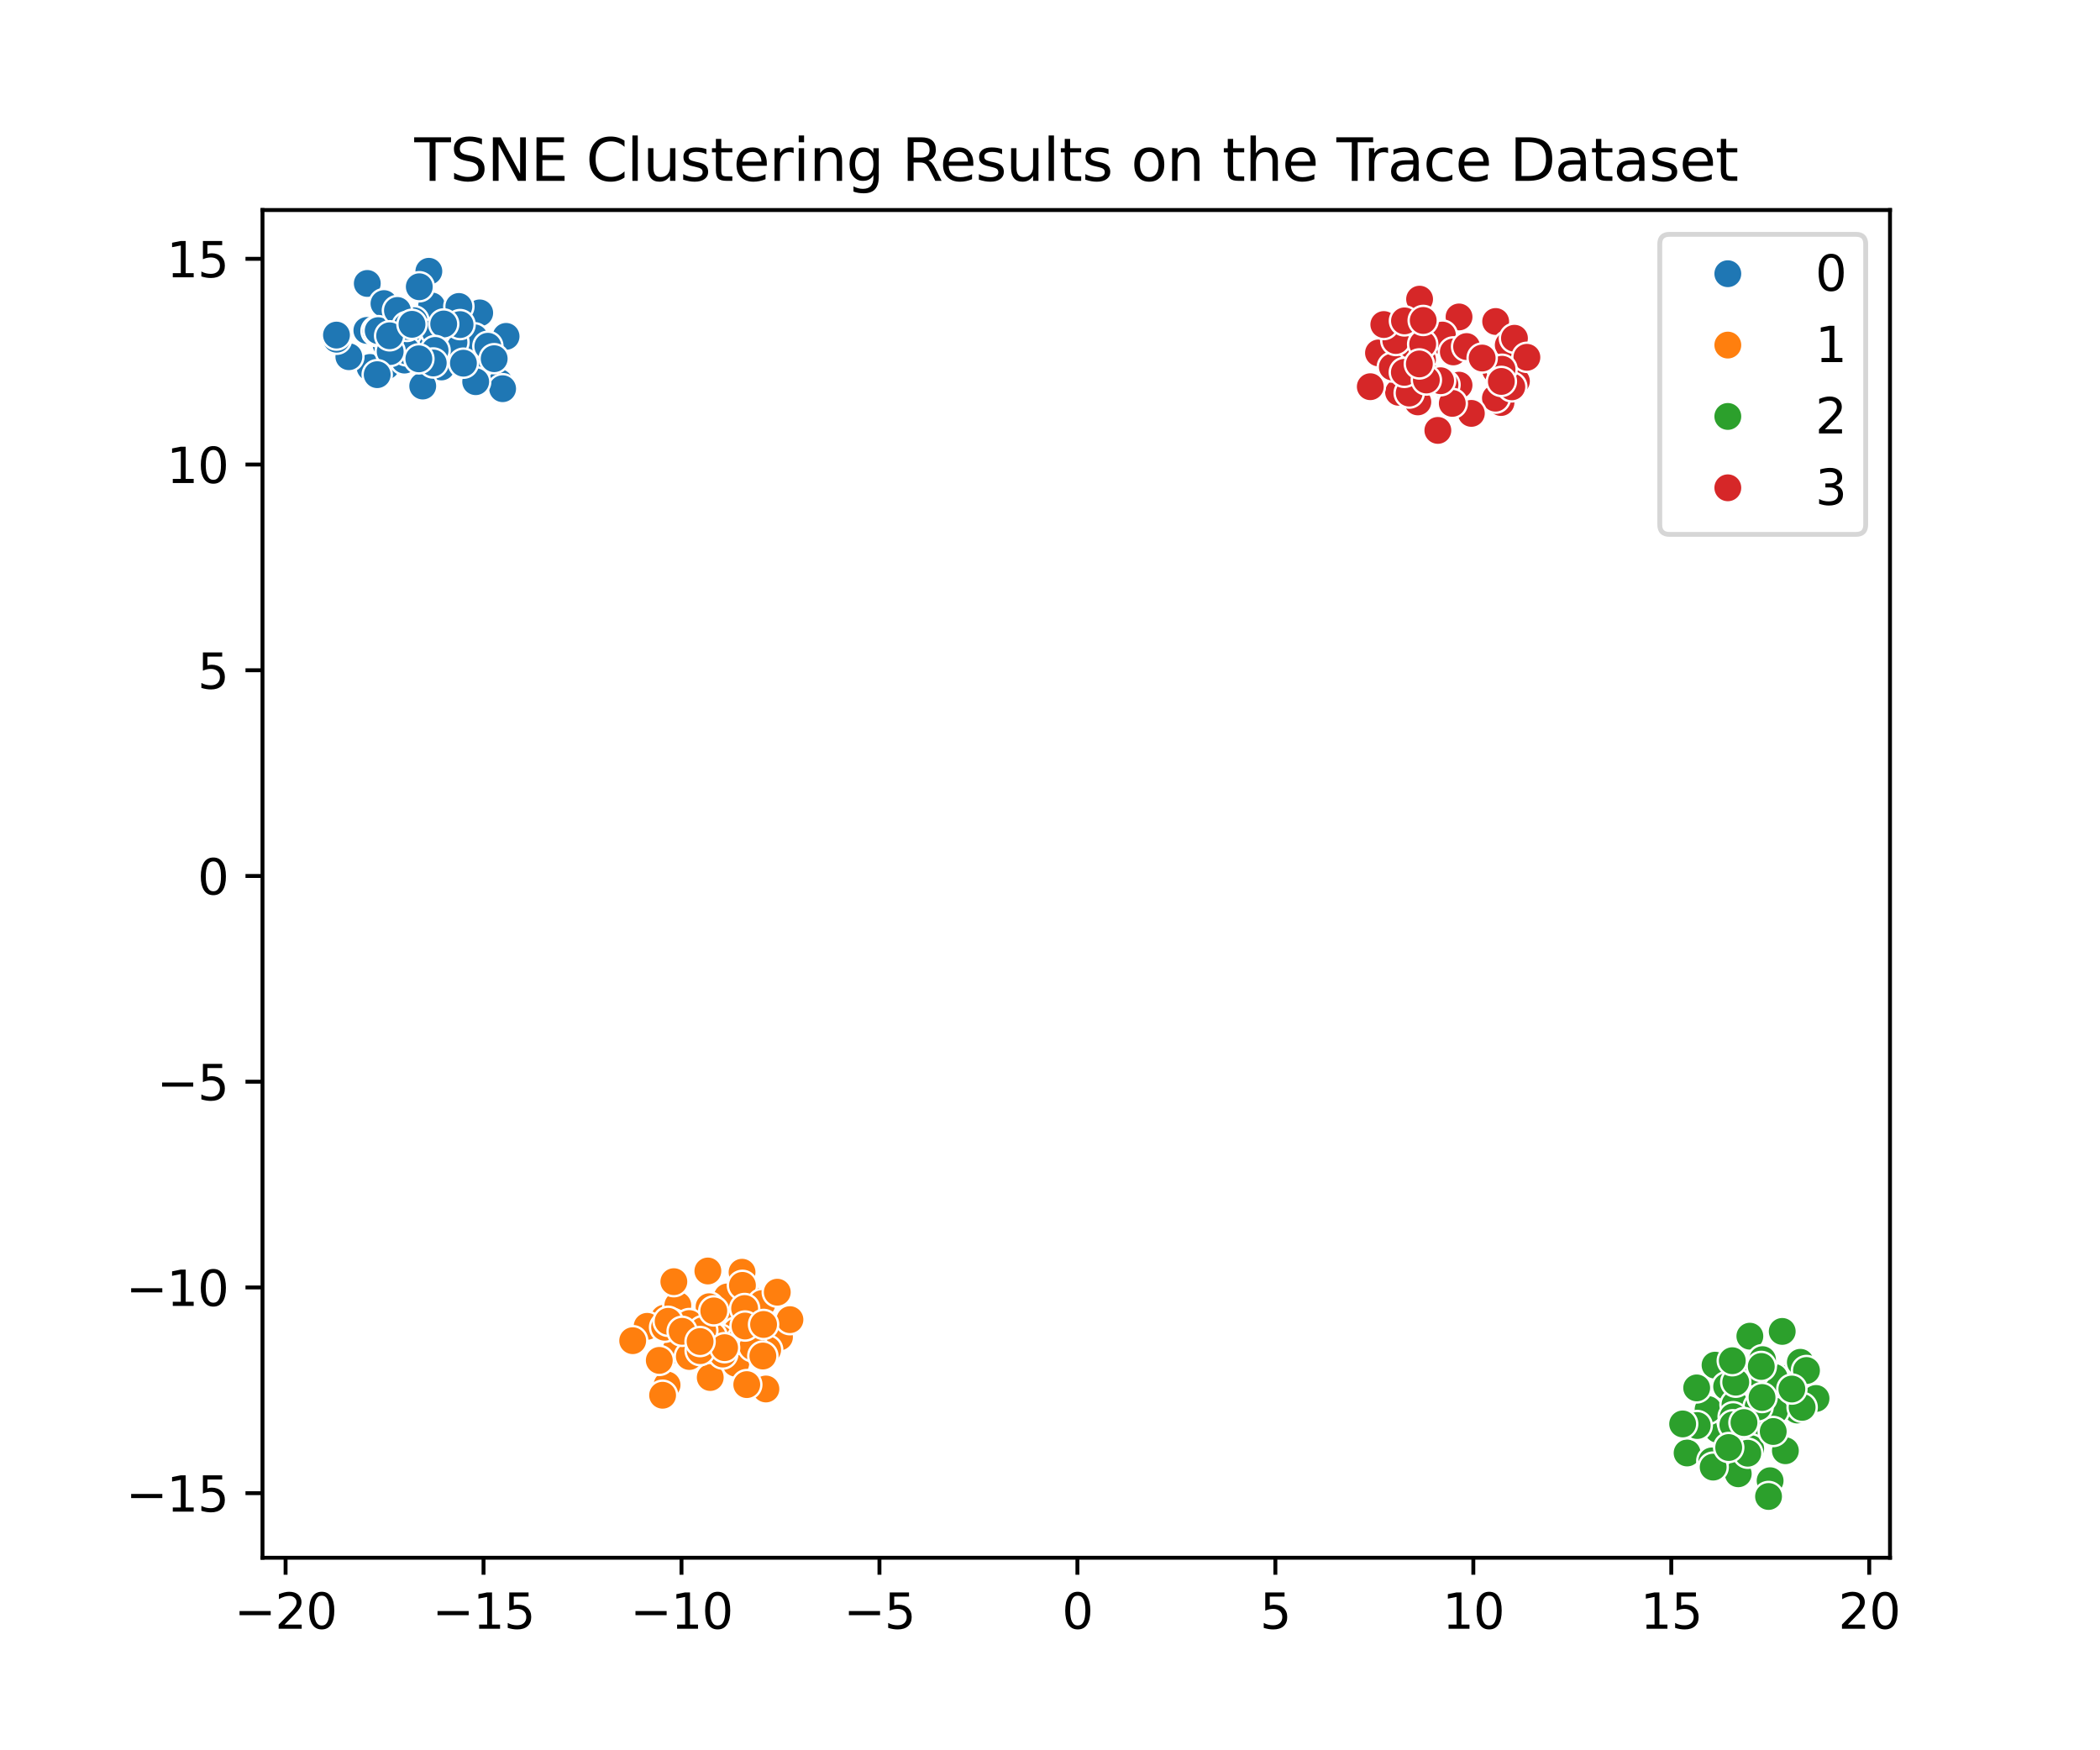 <?xml version="1.0" encoding="utf-8" standalone="no"?>
<!DOCTYPE svg PUBLIC "-//W3C//DTD SVG 1.1//EN"
  "http://www.w3.org/Graphics/SVG/1.1/DTD/svg11.dtd">
<svg xmlns:xlink="http://www.w3.org/1999/xlink" width="432pt" height="360pt" viewBox="0 0 432 360" xmlns="http://www.w3.org/2000/svg" version="1.1">
 <defs>
  <style type="text/css">*{stroke-linejoin: round; stroke-linecap: butt}</style>
 </defs>
 <g id="figure_1">
  <g id="patch_1">
   <path d="M 0 360 
L 432 360 
L 432 0 
L 0 0 
z
" style="fill: #ffffff"/>
  </g>
  <g id="axes_1">
   <g id="patch_2">
    <path d="M 54 320.4 
L 388.8 320.4 
L 388.8 43.2 
L 54 43.2 
z
" style="fill: #ffffff"/>
   </g>
   <g id="PathCollection_1">
    <defs>
     <path id="C0_0_b900225989" d="M 0 3 
C 0.796 3 1.559 2.684 2.121 2.121 
C 2.684 1.559 3 0.796 3 -0 
C 3 -0.796 2.684 -1.559 2.121 -2.121 
C 1.559 -2.684 0.796 -3 0 -3 
C -0.796 -3 -1.559 -2.684 -2.121 -2.121 
C -2.684 -1.559 -3 -0.796 -3 0 
C -3 0.796 -2.684 1.559 -2.121 2.121 
C -1.559 2.684 -0.796 3 0 3 
z
"/>
    </defs>
    <g clip-path="url(#p853e835c07)">
     <use xlink:href="#C0_0_b900225989" x="79.424" y="75.309" style="fill: #1f77b4; stroke: #ffffff; stroke-width: 0.48"/>
    </g>
    <g clip-path="url(#p853e835c07)">
     <use xlink:href="#C0_0_b900225989" x="145.619" y="261.42" style="fill: #ff7f0e; stroke: #ffffff; stroke-width: 0.48"/>
    </g>
    <g clip-path="url(#p853e835c07)">
     <use xlink:href="#C0_0_b900225989" x="292.203" y="73.812" style="fill: #d62728; stroke: #ffffff; stroke-width: 0.48"/>
    </g>
    <g clip-path="url(#p853e835c07)">
     <use xlink:href="#C0_0_b900225989" x="364.139" y="304.556" style="fill: #2ca02c; stroke: #ffffff; stroke-width: 0.48"/>
    </g>
    <g clip-path="url(#p853e835c07)">
     <use xlink:href="#C0_0_b900225989" x="85.914" y="69.334" style="fill: #1f77b4; stroke: #ffffff; stroke-width: 0.48"/>
    </g>
    <g clip-path="url(#p853e835c07)">
     <use xlink:href="#C0_0_b900225989" x="310.39" y="76.37" style="fill: #d62728; stroke: #ffffff; stroke-width: 0.48"/>
    </g>
    <g clip-path="url(#p853e835c07)">
     <use xlink:href="#C0_0_b900225989" x="308.777" y="82.794" style="fill: #d62728; stroke: #ffffff; stroke-width: 0.48"/>
    </g>
    <g clip-path="url(#p853e835c07)">
     <use xlink:href="#C0_0_b900225989" x="88.221" y="55.8" style="fill: #1f77b4; stroke: #ffffff; stroke-width: 0.48"/>
    </g>
    <g clip-path="url(#p853e835c07)">
     <use xlink:href="#C0_0_b900225989" x="84.182" y="70.094" style="fill: #1f77b4; stroke: #ffffff; stroke-width: 0.48"/>
    </g>
    <g clip-path="url(#p853e835c07)">
     <use xlink:href="#C0_0_b900225989" x="307.633" y="81.896" style="fill: #d62728; stroke: #ffffff; stroke-width: 0.48"/>
    </g>
    <g clip-path="url(#p853e835c07)">
     <use xlink:href="#C0_0_b900225989" x="291.986" y="78.216" style="fill: #d62728; stroke: #ffffff; stroke-width: 0.48"/>
    </g>
    <g clip-path="url(#p853e835c07)">
     <use xlink:href="#C0_0_b900225989" x="286.702" y="69.555" style="fill: #d62728; stroke: #ffffff; stroke-width: 0.48"/>
    </g>
    <g clip-path="url(#p853e835c07)">
     <use xlink:href="#C0_0_b900225989" x="291.702" y="78.596" style="fill: #d62728; stroke: #ffffff; stroke-width: 0.48"/>
    </g>
    <g clip-path="url(#p853e835c07)">
     <use xlink:href="#C0_0_b900225989" x="357.834" y="298.053" style="fill: #2ca02c; stroke: #ffffff; stroke-width: 0.48"/>
    </g>
    <g clip-path="url(#p853e835c07)">
     <use xlink:href="#C0_0_b900225989" x="292.407" y="72.331" style="fill: #d62728; stroke: #ffffff; stroke-width: 0.48"/>
    </g>
    <g clip-path="url(#p853e835c07)">
     <use xlink:href="#C0_0_b900225989" x="90.807" y="75.476" style="fill: #1f77b4; stroke: #ffffff; stroke-width: 0.48"/>
    </g>
    <g clip-path="url(#p853e835c07)">
     <use xlink:href="#C0_0_b900225989" x="353.378" y="294.001" style="fill: #2ca02c; stroke: #ffffff; stroke-width: 0.48"/>
    </g>
    <g clip-path="url(#p853e835c07)">
     <use xlink:href="#C0_0_b900225989" x="136.642" y="271.133" style="fill: #ff7f0e; stroke: #ffffff; stroke-width: 0.48"/>
    </g>
    <g clip-path="url(#p853e835c07)">
     <use xlink:href="#C0_0_b900225989" x="287.707" y="80.684" style="fill: #d62728; stroke: #ffffff; stroke-width: 0.48"/>
    </g>
    <g clip-path="url(#p853e835c07)">
     <use xlink:href="#C0_0_b900225989" x="289.629" y="76.452" style="fill: #d62728; stroke: #ffffff; stroke-width: 0.48"/>
    </g>
    <g clip-path="url(#p853e835c07)">
     <use xlink:href="#C0_0_b900225989" x="307.681" y="66.125" style="fill: #d62728; stroke: #ffffff; stroke-width: 0.48"/>
    </g>
    <g clip-path="url(#p853e835c07)">
     <use xlink:href="#C0_0_b900225989" x="302.678" y="85.026" style="fill: #d62728; stroke: #ffffff; stroke-width: 0.48"/>
    </g>
    <g clip-path="url(#p853e835c07)">
     <use xlink:href="#C0_0_b900225989" x="359.971" y="274.828" style="fill: #2ca02c; stroke: #ffffff; stroke-width: 0.48"/>
    </g>
    <g clip-path="url(#p853e835c07)">
     <use xlink:href="#C0_0_b900225989" x="152.652" y="261.674" style="fill: #ff7f0e; stroke: #ffffff; stroke-width: 0.48"/>
    </g>
    <g clip-path="url(#p853e835c07)">
     <use xlink:href="#C0_0_b900225989" x="88.792" y="62.917" style="fill: #1f77b4; stroke: #ffffff; stroke-width: 0.48"/>
    </g>
    <g clip-path="url(#p853e835c07)">
     <use xlink:href="#C0_0_b900225989" x="146.256" y="271.627" style="fill: #ff7f0e; stroke: #ffffff; stroke-width: 0.48"/>
    </g>
    <g clip-path="url(#p853e835c07)">
     <use xlink:href="#C0_0_b900225989" x="290.214" y="73.788" style="fill: #d62728; stroke: #ffffff; stroke-width: 0.48"/>
    </g>
    <g clip-path="url(#p853e835c07)">
     <use xlink:href="#C0_0_b900225989" x="292.03" y="61.531" style="fill: #d62728; stroke: #ffffff; stroke-width: 0.48"/>
    </g>
    <g clip-path="url(#p853e835c07)">
     <use xlink:href="#C0_0_b900225989" x="151.363" y="280.393" style="fill: #ff7f0e; stroke: #ffffff; stroke-width: 0.48"/>
    </g>
    <g clip-path="url(#p853e835c07)">
     <use xlink:href="#C0_0_b900225989" x="310.27" y="70.979" style="fill: #d62728; stroke: #ffffff; stroke-width: 0.48"/>
    </g>
    <g clip-path="url(#p853e835c07)">
     <use xlink:href="#C0_0_b900225989" x="75.472" y="67.96" style="fill: #1f77b4; stroke: #ffffff; stroke-width: 0.48"/>
    </g>
    <g clip-path="url(#p853e835c07)">
     <use xlink:href="#C0_0_b900225989" x="76.128" y="75.581" style="fill: #1f77b4; stroke: #ffffff; stroke-width: 0.48"/>
    </g>
    <g clip-path="url(#p853e835c07)">
     <use xlink:href="#C0_0_b900225989" x="291.667" y="82.665" style="fill: #d62728; stroke: #ffffff; stroke-width: 0.48"/>
    </g>
    <g clip-path="url(#p853e835c07)">
     <use xlink:href="#C0_0_b900225989" x="300.145" y="79.22" style="fill: #d62728; stroke: #ffffff; stroke-width: 0.48"/>
    </g>
    <g clip-path="url(#p853e835c07)">
     <use xlink:href="#C0_0_b900225989" x="133.121" y="272.802" style="fill: #ff7f0e; stroke: #ffffff; stroke-width: 0.48"/>
    </g>
    <g clip-path="url(#p853e835c07)">
     <use xlink:href="#C0_0_b900225989" x="86.253" y="58.981" style="fill: #1f77b4; stroke: #ffffff; stroke-width: 0.48"/>
    </g>
    <g clip-path="url(#p853e835c07)">
     <use xlink:href="#C0_0_b900225989" x="81.611" y="66.488" style="fill: #1f77b4; stroke: #ffffff; stroke-width: 0.48"/>
    </g>
    <g clip-path="url(#p853e835c07)">
     <use xlink:href="#C0_0_b900225989" x="148.648" y="270.113" style="fill: #ff7f0e; stroke: #ffffff; stroke-width: 0.48"/>
    </g>
    <g clip-path="url(#p853e835c07)">
     <use xlink:href="#C0_0_b900225989" x="79.431" y="70.9" style="fill: #1f77b4; stroke: #ffffff; stroke-width: 0.48"/>
    </g>
    <g clip-path="url(#p853e835c07)">
     <use xlink:href="#C0_0_b900225989" x="98.682" y="64.357" style="fill: #1f77b4; stroke: #ffffff; stroke-width: 0.48"/>
    </g>
    <g clip-path="url(#p853e835c07)">
     <use xlink:href="#C0_0_b900225989" x="356.299" y="292.299" style="fill: #2ca02c; stroke: #ffffff; stroke-width: 0.48"/>
    </g>
    <g clip-path="url(#p853e835c07)">
     <use xlink:href="#C0_0_b900225989" x="352.81" y="280.787" style="fill: #2ca02c; stroke: #ffffff; stroke-width: 0.48"/>
    </g>
    <g clip-path="url(#p853e835c07)">
     <use xlink:href="#C0_0_b900225989" x="361.791" y="286.832" style="fill: #2ca02c; stroke: #ffffff; stroke-width: 0.48"/>
    </g>
    <g clip-path="url(#p853e835c07)">
     <use xlink:href="#C0_0_b900225989" x="357.583" y="303.13" style="fill: #2ca02c; stroke: #ffffff; stroke-width: 0.48"/>
    </g>
    <g clip-path="url(#p853e835c07)">
     <use xlink:href="#C0_0_b900225989" x="351.377" y="289.912" style="fill: #2ca02c; stroke: #ffffff; stroke-width: 0.48"/>
    </g>
    <g clip-path="url(#p853e835c07)">
     <use xlink:href="#C0_0_b900225989" x="77.772" y="68.281" style="fill: #1f77b4; stroke: #ffffff; stroke-width: 0.48"/>
    </g>
    <g clip-path="url(#p853e835c07)">
     <use xlink:href="#C0_0_b900225989" x="281.89" y="79.537" style="fill: #d62728; stroke: #ffffff; stroke-width: 0.48"/>
    </g>
    <g clip-path="url(#p853e835c07)">
     <use xlink:href="#C0_0_b900225989" x="297.252" y="79.135" style="fill: #d62728; stroke: #ffffff; stroke-width: 0.48"/>
    </g>
    <g clip-path="url(#p853e835c07)">
     <use xlink:href="#C0_0_b900225989" x="311.948" y="78.407" style="fill: #d62728; stroke: #ffffff; stroke-width: 0.48"/>
    </g>
    <g clip-path="url(#p853e835c07)">
     <use xlink:href="#C0_0_b900225989" x="137.226" y="284.866" style="fill: #ff7f0e; stroke: #ffffff; stroke-width: 0.48"/>
    </g>
    <g clip-path="url(#p853e835c07)">
     <use xlink:href="#C0_0_b900225989" x="289.891" y="80.847" style="fill: #d62728; stroke: #ffffff; stroke-width: 0.48"/>
    </g>
    <g clip-path="url(#p853e835c07)">
     <use xlink:href="#C0_0_b900225989" x="357.764" y="288.293" style="fill: #2ca02c; stroke: #ffffff; stroke-width: 0.48"/>
    </g>
    <g clip-path="url(#p853e835c07)">
     <use xlink:href="#C0_0_b900225989" x="151.494" y="273.927" style="fill: #ff7f0e; stroke: #ffffff; stroke-width: 0.48"/>
    </g>
    <g clip-path="url(#p853e835c07)">
     <use xlink:href="#C0_0_b900225989" x="77.358" y="68.092" style="fill: #1f77b4; stroke: #ffffff; stroke-width: 0.48"/>
    </g>
    <g clip-path="url(#p853e835c07)">
     <use xlink:href="#C0_0_b900225989" x="289.107" y="71.74" style="fill: #d62728; stroke: #ffffff; stroke-width: 0.48"/>
    </g>
    <g clip-path="url(#p853e835c07)">
     <use xlink:href="#C0_0_b900225989" x="157.559" y="285.689" style="fill: #ff7f0e; stroke: #ffffff; stroke-width: 0.48"/>
    </g>
    <g clip-path="url(#p853e835c07)">
     <use xlink:href="#C0_0_b900225989" x="154.677" y="267.345" style="fill: #ff7f0e; stroke: #ffffff; stroke-width: 0.48"/>
    </g>
    <g clip-path="url(#p853e835c07)">
     <use xlink:href="#C0_0_b900225989" x="148.097" y="275.389" style="fill: #ff7f0e; stroke: #ffffff; stroke-width: 0.48"/>
    </g>
    <g clip-path="url(#p853e835c07)">
     <use xlink:href="#C0_0_b900225989" x="139.437" y="268.48" style="fill: #ff7f0e; stroke: #ffffff; stroke-width: 0.48"/>
    </g>
    <g clip-path="url(#p853e835c07)">
     <use xlink:href="#C0_0_b900225989" x="92.163" y="70.245" style="fill: #1f77b4; stroke: #ffffff; stroke-width: 0.48"/>
    </g>
    <g clip-path="url(#p853e835c07)">
     <use xlink:href="#C0_0_b900225989" x="362.226" y="285.067" style="fill: #2ca02c; stroke: #ffffff; stroke-width: 0.48"/>
    </g>
    <g clip-path="url(#p853e835c07)">
     <use xlink:href="#C0_0_b900225989" x="149.607" y="266.751" style="fill: #ff7f0e; stroke: #ffffff; stroke-width: 0.48"/>
    </g>
    <g clip-path="url(#p853e835c07)">
     <use xlink:href="#C0_0_b900225989" x="292.92" y="71.104" style="fill: #d62728; stroke: #ffffff; stroke-width: 0.48"/>
    </g>
    <g clip-path="url(#p853e835c07)">
     <use xlink:href="#C0_0_b900225989" x="347.061" y="298.852" style="fill: #2ca02c; stroke: #ffffff; stroke-width: 0.48"/>
    </g>
    <g clip-path="url(#p853e835c07)">
     <use xlink:href="#C0_0_b900225989" x="361.773" y="290.603" style="fill: #2ca02c; stroke: #ffffff; stroke-width: 0.48"/>
    </g>
    <g clip-path="url(#p853e835c07)">
     <use xlink:href="#C0_0_b900225989" x="145.867" y="268.77" style="fill: #ff7f0e; stroke: #ffffff; stroke-width: 0.48"/>
    </g>
    <g clip-path="url(#p853e835c07)">
     <use xlink:href="#C0_0_b900225989" x="155.078" y="271.425" style="fill: #ff7f0e; stroke: #ffffff; stroke-width: 0.48"/>
    </g>
    <g clip-path="url(#p853e835c07)">
     <use xlink:href="#C0_0_b900225989" x="83.207" y="74.064" style="fill: #1f77b4; stroke: #ffffff; stroke-width: 0.48"/>
    </g>
    <g clip-path="url(#p853e835c07)">
     <use xlink:href="#C0_0_b900225989" x="283.574" y="72.592" style="fill: #d62728; stroke: #ffffff; stroke-width: 0.48"/>
    </g>
    <g clip-path="url(#p853e835c07)">
     <use xlink:href="#C0_0_b900225989" x="286.426" y="75.491" style="fill: #d62728; stroke: #ffffff; stroke-width: 0.48"/>
    </g>
    <g clip-path="url(#p853e835c07)">
     <use xlink:href="#C0_0_b900225989" x="152.731" y="264.374" style="fill: #ff7f0e; stroke: #ffffff; stroke-width: 0.48"/>
    </g>
    <g clip-path="url(#p853e835c07)">
     <use xlink:href="#C0_0_b900225989" x="363.64" y="285.141" style="fill: #2ca02c; stroke: #ffffff; stroke-width: 0.48"/>
    </g>
    <g clip-path="url(#p853e835c07)">
     <use xlink:href="#C0_0_b900225989" x="144.924" y="273.656" style="fill: #ff7f0e; stroke: #ffffff; stroke-width: 0.48"/>
    </g>
    <g clip-path="url(#p853e835c07)">
     <use xlink:href="#C0_0_b900225989" x="93.004" y="70.563" style="fill: #1f77b4; stroke: #ffffff; stroke-width: 0.48"/>
    </g>
    <g clip-path="url(#p853e835c07)">
     <use xlink:href="#C0_0_b900225989" x="368.225" y="283.328" style="fill: #2ca02c; stroke: #ffffff; stroke-width: 0.48"/>
    </g>
    <g clip-path="url(#p853e835c07)">
     <use xlink:href="#C0_0_b900225989" x="300.146" y="65.189" style="fill: #d62728; stroke: #ffffff; stroke-width: 0.48"/>
    </g>
    <g clip-path="url(#p853e835c07)">
     <use xlink:href="#C0_0_b900225989" x="102.724" y="78.676" style="fill: #1f77b4; stroke: #ffffff; stroke-width: 0.48"/>
    </g>
    <g clip-path="url(#p853e835c07)">
     <use xlink:href="#C0_0_b900225989" x="97.587" y="69.475" style="fill: #1f77b4; stroke: #ffffff; stroke-width: 0.48"/>
    </g>
    <g clip-path="url(#p853e835c07)">
     <use xlink:href="#C0_0_b900225989" x="352.149" y="300.482" style="fill: #2ca02c; stroke: #ffffff; stroke-width: 0.48"/>
    </g>
    <g clip-path="url(#p853e835c07)">
     <use xlink:href="#C0_0_b900225989" x="363.799" y="286.246" style="fill: #2ca02c; stroke: #ffffff; stroke-width: 0.48"/>
    </g>
    <g clip-path="url(#p853e835c07)">
     <use xlink:href="#C0_0_b900225989" x="83.797" y="68.299" style="fill: #1f77b4; stroke: #ffffff; stroke-width: 0.48"/>
    </g>
    <g clip-path="url(#p853e835c07)">
     <use xlink:href="#C0_0_b900225989" x="349.031" y="285.465" style="fill: #2ca02c; stroke: #ffffff; stroke-width: 0.48"/>
    </g>
    <g clip-path="url(#p853e835c07)">
     <use xlink:href="#C0_0_b900225989" x="71.764" y="73.366" style="fill: #1f77b4; stroke: #ffffff; stroke-width: 0.48"/>
    </g>
    <g clip-path="url(#p853e835c07)">
     <use xlink:href="#C0_0_b900225989" x="370.356" y="280.199" style="fill: #2ca02c; stroke: #ffffff; stroke-width: 0.48"/>
    </g>
    <g clip-path="url(#p853e835c07)">
     <use xlink:href="#C0_0_b900225989" x="367.279" y="298.391" style="fill: #2ca02c; stroke: #ffffff; stroke-width: 0.48"/>
    </g>
    <g clip-path="url(#p853e835c07)">
     <use xlink:href="#C0_0_b900225989" x="369.705" y="290.017" style="fill: #2ca02c; stroke: #ffffff; stroke-width: 0.48"/>
    </g>
    <g clip-path="url(#p853e835c07)">
     <use xlink:href="#C0_0_b900225989" x="311" y="79.564" style="fill: #d62728; stroke: #ffffff; stroke-width: 0.48"/>
    </g>
    <g clip-path="url(#p853e835c07)">
     <use xlink:href="#C0_0_b900225989" x="94.397" y="63.034" style="fill: #1f77b4; stroke: #ffffff; stroke-width: 0.48"/>
    </g>
    <g clip-path="url(#p853e835c07)">
     <use xlink:href="#C0_0_b900225989" x="160.352" y="275.007" style="fill: #ff7f0e; stroke: #ffffff; stroke-width: 0.48"/>
    </g>
    <g clip-path="url(#p853e835c07)">
     <use xlink:href="#C0_0_b900225989" x="98.287" y="75.289" style="fill: #1f77b4; stroke: #ffffff; stroke-width: 0.48"/>
    </g>
    <g clip-path="url(#p853e835c07)">
     <use xlink:href="#C0_0_b900225989" x="288.896" y="76.584" style="fill: #d62728; stroke: #ffffff; stroke-width: 0.48"/>
    </g>
    <g clip-path="url(#p853e835c07)">
     <use xlink:href="#C0_0_b900225989" x="287.138" y="70.035" style="fill: #d62728; stroke: #ffffff; stroke-width: 0.48"/>
    </g>
    <g clip-path="url(#p853e835c07)">
     <use xlink:href="#C0_0_b900225989" x="284.67" y="66.751" style="fill: #d62728; stroke: #ffffff; stroke-width: 0.48"/>
    </g>
    <g clip-path="url(#p853e835c07)">
     <use xlink:href="#C0_0_b900225989" x="75.557" y="58.302" style="fill: #1f77b4; stroke: #ffffff; stroke-width: 0.48"/>
    </g>
    <g clip-path="url(#p853e835c07)">
     <use xlink:href="#C0_0_b900225989" x="373.582" y="287.638" style="fill: #2ca02c; stroke: #ffffff; stroke-width: 0.48"/>
    </g>
    <g clip-path="url(#p853e835c07)">
     <use xlink:href="#C0_0_b900225989" x="69.248" y="69.771" style="fill: #1f77b4; stroke: #ffffff; stroke-width: 0.48"/>
    </g>
    <g clip-path="url(#p853e835c07)">
     <use xlink:href="#C0_0_b900225989" x="146.107" y="283.328" style="fill: #ff7f0e; stroke: #ffffff; stroke-width: 0.48"/>
    </g>
    <g clip-path="url(#p853e835c07)">
     <use xlink:href="#C0_0_b900225989" x="307.651" y="76.112" style="fill: #d62728; stroke: #ffffff; stroke-width: 0.48"/>
    </g>
    <g clip-path="url(#p853e835c07)">
     <use xlink:href="#C0_0_b900225989" x="104.108" y="69.188" style="fill: #1f77b4; stroke: #ffffff; stroke-width: 0.48"/>
    </g>
    <g clip-path="url(#p853e835c07)">
     <use xlink:href="#C0_0_b900225989" x="138.405" y="272.221" style="fill: #ff7f0e; stroke: #ffffff; stroke-width: 0.48"/>
    </g>
    <g clip-path="url(#p853e835c07)">
     <use xlink:href="#C0_0_b900225989" x="363.815" y="307.8" style="fill: #2ca02c; stroke: #ffffff; stroke-width: 0.48"/>
    </g>
    <g clip-path="url(#p853e835c07)">
     <use xlink:href="#C0_0_b900225989" x="78.99" y="62.441" style="fill: #1f77b4; stroke: #ffffff; stroke-width: 0.48"/>
    </g>
    <g clip-path="url(#p853e835c07)">
     <use xlink:href="#C0_0_b900225989" x="355.196" y="285.186" style="fill: #2ca02c; stroke: #ffffff; stroke-width: 0.48"/>
    </g>
    <g clip-path="url(#p853e835c07)">
     <use xlink:href="#C0_0_b900225989" x="146.507" y="274.84" style="fill: #ff7f0e; stroke: #ffffff; stroke-width: 0.48"/>
    </g>
    <g clip-path="url(#p853e835c07)">
     <use xlink:href="#C0_0_b900225989" x="93.384" y="70.402" style="fill: #1f77b4; stroke: #ffffff; stroke-width: 0.48"/>
    </g>
    <g clip-path="url(#p853e835c07)">
     <use xlink:href="#C0_0_b900225989" x="356.918" y="288.874" style="fill: #2ca02c; stroke: #ffffff; stroke-width: 0.48"/>
    </g>
    <g clip-path="url(#p853e835c07)">
     <use xlink:href="#C0_0_b900225989" x="152.559" y="275.523" style="fill: #ff7f0e; stroke: #ffffff; stroke-width: 0.48"/>
    </g>
    <g clip-path="url(#p853e835c07)">
     <use xlink:href="#C0_0_b900225989" x="141.186" y="272.525" style="fill: #ff7f0e; stroke: #ffffff; stroke-width: 0.48"/>
    </g>
    <g clip-path="url(#p853e835c07)">
     <use xlink:href="#C0_0_b900225989" x="156.776" y="268.121" style="fill: #ff7f0e; stroke: #ffffff; stroke-width: 0.48"/>
    </g>
    <g clip-path="url(#p853e835c07)">
     <use xlink:href="#C0_0_b900225989" x="295.787" y="88.527" style="fill: #d62728; stroke: #ffffff; stroke-width: 0.48"/>
    </g>
    <g clip-path="url(#p853e835c07)">
     <use xlink:href="#C0_0_b900225989" x="362.257" y="293.814" style="fill: #2ca02c; stroke: #ffffff; stroke-width: 0.48"/>
    </g>
    <g clip-path="url(#p853e835c07)">
     <use xlink:href="#C0_0_b900225989" x="153.181" y="269.139" style="fill: #ff7f0e; stroke: #ffffff; stroke-width: 0.48"/>
    </g>
    <g clip-path="url(#p853e835c07)">
     <use xlink:href="#C0_0_b900225989" x="360.138" y="297.944" style="fill: #2ca02c; stroke: #ffffff; stroke-width: 0.48"/>
    </g>
    <g clip-path="url(#p853e835c07)">
     <use xlink:href="#C0_0_b900225989" x="365.033" y="290.216" style="fill: #2ca02c; stroke: #ffffff; stroke-width: 0.48"/>
    </g>
    <g clip-path="url(#p853e835c07)">
     <use xlink:href="#C0_0_b900225989" x="364.778" y="294.434" style="fill: #2ca02c; stroke: #ffffff; stroke-width: 0.48"/>
    </g>
    <g clip-path="url(#p853e835c07)">
     <use xlink:href="#C0_0_b900225989" x="288.92" y="66" style="fill: #d62728; stroke: #ffffff; stroke-width: 0.48"/>
    </g>
    <g clip-path="url(#p853e835c07)">
     <use xlink:href="#C0_0_b900225989" x="159.9" y="265.78" style="fill: #ff7f0e; stroke: #ffffff; stroke-width: 0.48"/>
    </g>
    <g clip-path="url(#p853e835c07)">
     <use xlink:href="#C0_0_b900225989" x="362.357" y="287.114" style="fill: #2ca02c; stroke: #ffffff; stroke-width: 0.48"/>
    </g>
    <g clip-path="url(#p853e835c07)">
     <use xlink:href="#C0_0_b900225989" x="83.658" y="72.178" style="fill: #1f77b4; stroke: #ffffff; stroke-width: 0.48"/>
    </g>
    <g clip-path="url(#p853e835c07)">
     <use xlink:href="#C0_0_b900225989" x="77.8" y="68.007" style="fill: #1f77b4; stroke: #ffffff; stroke-width: 0.48"/>
    </g>
    <g clip-path="url(#p853e835c07)">
     <use xlink:href="#C0_0_b900225989" x="349.143" y="293.205" style="fill: #2ca02c; stroke: #ffffff; stroke-width: 0.48"/>
    </g>
    <g clip-path="url(#p853e835c07)">
     <use xlink:href="#C0_0_b900225989" x="294.355" y="70.325" style="fill: #d62728; stroke: #ffffff; stroke-width: 0.48"/>
    </g>
    <g clip-path="url(#p853e835c07)">
     <use xlink:href="#C0_0_b900225989" x="296.725" y="68.916" style="fill: #d62728; stroke: #ffffff; stroke-width: 0.48"/>
    </g>
    <g clip-path="url(#p853e835c07)">
     <use xlink:href="#C0_0_b900225989" x="100.36" y="71.221" style="fill: #1f77b4; stroke: #ffffff; stroke-width: 0.48"/>
    </g>
    <g clip-path="url(#p853e835c07)">
     <use xlink:href="#C0_0_b900225989" x="139.038" y="277.654" style="fill: #ff7f0e; stroke: #ffffff; stroke-width: 0.48"/>
    </g>
    <g clip-path="url(#p853e835c07)">
     <use xlink:href="#C0_0_b900225989" x="361.664" y="289.376" style="fill: #2ca02c; stroke: #ffffff; stroke-width: 0.48"/>
    </g>
    <g clip-path="url(#p853e835c07)">
     <use xlink:href="#C0_0_b900225989" x="356.537" y="291.393" style="fill: #2ca02c; stroke: #ffffff; stroke-width: 0.48"/>
    </g>
    <g clip-path="url(#p853e835c07)">
     <use xlink:href="#C0_0_b900225989" x="298.756" y="82.968" style="fill: #d62728; stroke: #ffffff; stroke-width: 0.48"/>
    </g>
    <g clip-path="url(#p853e835c07)">
     <use xlink:href="#C0_0_b900225989" x="370.725" y="289.466" style="fill: #2ca02c; stroke: #ffffff; stroke-width: 0.48"/>
    </g>
    <g clip-path="url(#p853e835c07)">
     <use xlink:href="#C0_0_b900225989" x="292.631" y="73.98" style="fill: #d62728; stroke: #ffffff; stroke-width: 0.48"/>
    </g>
    <g clip-path="url(#p853e835c07)">
     <use xlink:href="#C0_0_b900225989" x="359.544" y="298.899" style="fill: #2ca02c; stroke: #ffffff; stroke-width: 0.48"/>
    </g>
    <g clip-path="url(#p853e835c07)">
     <use xlink:href="#C0_0_b900225989" x="141.79" y="272.231" style="fill: #ff7f0e; stroke: #ffffff; stroke-width: 0.48"/>
    </g>
    <g clip-path="url(#p853e835c07)">
     <use xlink:href="#C0_0_b900225989" x="157.92" y="277.635" style="fill: #ff7f0e; stroke: #ffffff; stroke-width: 0.48"/>
    </g>
    <g clip-path="url(#p853e835c07)">
     <use xlink:href="#C0_0_b900225989" x="154.857" y="277.02" style="fill: #ff7f0e; stroke: #ffffff; stroke-width: 0.48"/>
    </g>
    <g clip-path="url(#p853e835c07)">
     <use xlink:href="#C0_0_b900225989" x="80.267" y="72.302" style="fill: #1f77b4; stroke: #ffffff; stroke-width: 0.48"/>
    </g>
    <g clip-path="url(#p853e835c07)">
     <use xlink:href="#C0_0_b900225989" x="311.545" y="69.573" style="fill: #d62728; stroke: #ffffff; stroke-width: 0.48"/>
    </g>
    <g clip-path="url(#p853e835c07)">
     <use xlink:href="#C0_0_b900225989" x="364.967" y="283.298" style="fill: #2ca02c; stroke: #ffffff; stroke-width: 0.48"/>
    </g>
    <g clip-path="url(#p853e835c07)">
     <use xlink:href="#C0_0_b900225989" x="85.162" y="65.968" style="fill: #1f77b4; stroke: #ffffff; stroke-width: 0.48"/>
    </g>
    <g clip-path="url(#p853e835c07)">
     <use xlink:href="#C0_0_b900225989" x="153.621" y="284.789" style="fill: #ff7f0e; stroke: #ffffff; stroke-width: 0.48"/>
    </g>
    <g clip-path="url(#p853e835c07)">
     <use xlink:href="#C0_0_b900225989" x="314.105" y="73.493" style="fill: #d62728; stroke: #ffffff; stroke-width: 0.48"/>
    </g>
    <g clip-path="url(#p853e835c07)">
     <use xlink:href="#C0_0_b900225989" x="362.575" y="279.655" style="fill: #2ca02c; stroke: #ffffff; stroke-width: 0.48"/>
    </g>
    <g clip-path="url(#p853e835c07)">
     <use xlink:href="#C0_0_b900225989" x="308.993" y="75.95" style="fill: #d62728; stroke: #ffffff; stroke-width: 0.48"/>
    </g>
    <g clip-path="url(#p853e835c07)">
     <use xlink:href="#C0_0_b900225989" x="136.72" y="272.989" style="fill: #ff7f0e; stroke: #ffffff; stroke-width: 0.48"/>
    </g>
    <g clip-path="url(#p853e835c07)">
     <use xlink:href="#C0_0_b900225989" x="130.153" y="275.754" style="fill: #ff7f0e; stroke: #ffffff; stroke-width: 0.48"/>
    </g>
    <g clip-path="url(#p853e835c07)">
     <use xlink:href="#C0_0_b900225989" x="308.85" y="78.454" style="fill: #d62728; stroke: #ffffff; stroke-width: 0.48"/>
    </g>
    <g clip-path="url(#p853e835c07)">
     <use xlink:href="#C0_0_b900225989" x="137.445" y="271.771" style="fill: #ff7f0e; stroke: #ffffff; stroke-width: 0.48"/>
    </g>
    <g clip-path="url(#p853e835c07)">
     <use xlink:href="#C0_0_b900225989" x="69.218" y="68.921" style="fill: #1f77b4; stroke: #ffffff; stroke-width: 0.48"/>
    </g>
    <g clip-path="url(#p853e835c07)">
     <use xlink:href="#C0_0_b900225989" x="292.665" y="70.785" style="fill: #d62728; stroke: #ffffff; stroke-width: 0.48"/>
    </g>
    <g clip-path="url(#p853e835c07)">
     <use xlink:href="#C0_0_b900225989" x="295.263" y="77.957" style="fill: #d62728; stroke: #ffffff; stroke-width: 0.48"/>
    </g>
    <g clip-path="url(#p853e835c07)">
     <use xlink:href="#C0_0_b900225989" x="371.621" y="281.89" style="fill: #2ca02c; stroke: #ffffff; stroke-width: 0.48"/>
    </g>
    <g clip-path="url(#p853e835c07)">
     <use xlink:href="#C0_0_b900225989" x="144.577" y="273.687" style="fill: #ff7f0e; stroke: #ffffff; stroke-width: 0.48"/>
    </g>
    <g clip-path="url(#p853e835c07)">
     <use xlink:href="#C0_0_b900225989" x="296.356" y="78.31" style="fill: #d62728; stroke: #ffffff; stroke-width: 0.48"/>
    </g>
    <g clip-path="url(#p853e835c07)">
     <use xlink:href="#C0_0_b900225989" x="162.502" y="271.428" style="fill: #ff7f0e; stroke: #ffffff; stroke-width: 0.48"/>
    </g>
    <g clip-path="url(#p853e835c07)">
     <use xlink:href="#C0_0_b900225989" x="81.759" y="63.858" style="fill: #1f77b4; stroke: #ffffff; stroke-width: 0.48"/>
    </g>
    <g clip-path="url(#p853e835c07)">
     <use xlink:href="#C0_0_b900225989" x="366.629" y="273.847" style="fill: #2ca02c; stroke: #ffffff; stroke-width: 0.48"/>
    </g>
    <g clip-path="url(#p853e835c07)">
     <use xlink:href="#C0_0_b900225989" x="89.579" y="68.285" style="fill: #1f77b4; stroke: #ffffff; stroke-width: 0.48"/>
    </g>
    <g clip-path="url(#p853e835c07)">
     <use xlink:href="#C0_0_b900225989" x="360.983" y="282.253" style="fill: #2ca02c; stroke: #ffffff; stroke-width: 0.48"/>
    </g>
    <g clip-path="url(#p853e835c07)">
     <use xlink:href="#C0_0_b900225989" x="86.96" y="79.401" style="fill: #1f77b4; stroke: #ffffff; stroke-width: 0.48"/>
    </g>
    <g clip-path="url(#p853e835c07)">
     <use xlink:href="#C0_0_b900225989" x="352.423" y="301.758" style="fill: #2ca02c; stroke: #ffffff; stroke-width: 0.48"/>
    </g>
    <g clip-path="url(#p853e835c07)">
     <use xlink:href="#C0_0_b900225989" x="362.32" y="281.054" style="fill: #2ca02c; stroke: #ffffff; stroke-width: 0.48"/>
    </g>
    <g clip-path="url(#p853e835c07)">
     <use xlink:href="#C0_0_b900225989" x="362.478" y="287.442" style="fill: #2ca02c; stroke: #ffffff; stroke-width: 0.48"/>
    </g>
    <g clip-path="url(#p853e835c07)">
     <use xlink:href="#C0_0_b900225989" x="83.702" y="67.136" style="fill: #1f77b4; stroke: #ffffff; stroke-width: 0.48"/>
    </g>
    <g clip-path="url(#p853e835c07)">
     <use xlink:href="#C0_0_b900225989" x="346.144" y="292.877" style="fill: #2ca02c; stroke: #ffffff; stroke-width: 0.48"/>
    </g>
    <g clip-path="url(#p853e835c07)">
     <use xlink:href="#C0_0_b900225989" x="156.93" y="278.909" style="fill: #ff7f0e; stroke: #ffffff; stroke-width: 0.48"/>
    </g>
    <g clip-path="url(#p853e835c07)">
     <use xlink:href="#C0_0_b900225989" x="298.973" y="72.381" style="fill: #d62728; stroke: #ffffff; stroke-width: 0.48"/>
    </g>
    <g clip-path="url(#p853e835c07)">
     <use xlink:href="#C0_0_b900225989" x="94.641" y="66.763" style="fill: #1f77b4; stroke: #ffffff; stroke-width: 0.48"/>
    </g>
    <g clip-path="url(#p853e835c07)">
     <use xlink:href="#C0_0_b900225989" x="141.807" y="279.007" style="fill: #ff7f0e; stroke: #ffffff; stroke-width: 0.48"/>
    </g>
    <g clip-path="url(#p853e835c07)">
     <use xlink:href="#C0_0_b900225989" x="91.274" y="66.637" style="fill: #1f77b4; stroke: #ffffff; stroke-width: 0.48"/>
    </g>
    <g clip-path="url(#p853e835c07)">
     <use xlink:href="#C0_0_b900225989" x="138.62" y="263.614" style="fill: #ff7f0e; stroke: #ffffff; stroke-width: 0.48"/>
    </g>
    <g clip-path="url(#p853e835c07)">
     <use xlink:href="#C0_0_b900225989" x="80.155" y="69.066" style="fill: #1f77b4; stroke: #ffffff; stroke-width: 0.48"/>
    </g>
    <g clip-path="url(#p853e835c07)">
     <use xlink:href="#C0_0_b900225989" x="103.396" y="79.949" style="fill: #1f77b4; stroke: #ffffff; stroke-width: 0.48"/>
    </g>
    <g clip-path="url(#p853e835c07)">
     <use xlink:href="#C0_0_b900225989" x="153.267" y="272.738" style="fill: #ff7f0e; stroke: #ffffff; stroke-width: 0.48"/>
    </g>
    <g clip-path="url(#p853e835c07)">
     <use xlink:href="#C0_0_b900225989" x="356.477" y="293.05" style="fill: #2ca02c; stroke: #ffffff; stroke-width: 0.48"/>
    </g>
    <g clip-path="url(#p853e835c07)">
     <use xlink:href="#C0_0_b900225989" x="293.422" y="78.159" style="fill: #d62728; stroke: #ffffff; stroke-width: 0.48"/>
    </g>
    <g clip-path="url(#p853e835c07)">
     <use xlink:href="#C0_0_b900225989" x="97.856" y="78.507" style="fill: #1f77b4; stroke: #ffffff; stroke-width: 0.48"/>
    </g>
    <g clip-path="url(#p853e835c07)">
     <use xlink:href="#C0_0_b900225989" x="157.078" y="272.417" style="fill: #ff7f0e; stroke: #ffffff; stroke-width: 0.48"/>
    </g>
    <g clip-path="url(#p853e835c07)">
     <use xlink:href="#C0_0_b900225989" x="140.326" y="273.826" style="fill: #ff7f0e; stroke: #ffffff; stroke-width: 0.48"/>
    </g>
    <g clip-path="url(#p853e835c07)">
     <use xlink:href="#C0_0_b900225989" x="292.776" y="65.912" style="fill: #d62728; stroke: #ffffff; stroke-width: 0.48"/>
    </g>
    <g clip-path="url(#p853e835c07)">
     <use xlink:href="#C0_0_b900225989" x="355.618" y="297.728" style="fill: #2ca02c; stroke: #ffffff; stroke-width: 0.48"/>
    </g>
    <g clip-path="url(#p853e835c07)">
     <use xlink:href="#C0_0_b900225989" x="135.623" y="279.807" style="fill: #ff7f0e; stroke: #ffffff; stroke-width: 0.48"/>
    </g>
    <g clip-path="url(#p853e835c07)">
     <use xlink:href="#C0_0_b900225989" x="136.307" y="286.976" style="fill: #ff7f0e; stroke: #ffffff; stroke-width: 0.48"/>
    </g>
    <g clip-path="url(#p853e835c07)">
     <use xlink:href="#C0_0_b900225989" x="89.504" y="72.08" style="fill: #1f77b4; stroke: #ffffff; stroke-width: 0.48"/>
    </g>
    <g clip-path="url(#p853e835c07)">
     <use xlink:href="#C0_0_b900225989" x="301.699" y="71.279" style="fill: #d62728; stroke: #ffffff; stroke-width: 0.48"/>
    </g>
    <g clip-path="url(#p853e835c07)">
     <use xlink:href="#C0_0_b900225989" x="95.333" y="74.701" style="fill: #1f77b4; stroke: #ffffff; stroke-width: 0.48"/>
    </g>
    <g clip-path="url(#p853e835c07)">
     <use xlink:href="#C0_0_b900225989" x="148.68" y="278.503" style="fill: #ff7f0e; stroke: #ffffff; stroke-width: 0.48"/>
    </g>
    <g clip-path="url(#p853e835c07)">
     <use xlink:href="#C0_0_b900225989" x="144.037" y="277.803" style="fill: #ff7f0e; stroke: #ffffff; stroke-width: 0.48"/>
    </g>
    <g clip-path="url(#p853e835c07)">
     <use xlink:href="#C0_0_b900225989" x="291.982" y="74.853" style="fill: #d62728; stroke: #ffffff; stroke-width: 0.48"/>
    </g>
    <g clip-path="url(#p853e835c07)">
     <use xlink:href="#C0_0_b900225989" x="77.596" y="77.063" style="fill: #1f77b4; stroke: #ffffff; stroke-width: 0.48"/>
    </g>
    <g clip-path="url(#p853e835c07)">
     <use xlink:href="#C0_0_b900225989" x="84.753" y="66.704" style="fill: #1f77b4; stroke: #ffffff; stroke-width: 0.48"/>
    </g>
    <g clip-path="url(#p853e835c07)">
     <use xlink:href="#C0_0_b900225989" x="101.661" y="73.778" style="fill: #1f77b4; stroke: #ffffff; stroke-width: 0.48"/>
    </g>
    <g clip-path="url(#p853e835c07)">
     <use xlink:href="#C0_0_b900225989" x="368.612" y="285.698" style="fill: #2ca02c; stroke: #ffffff; stroke-width: 0.48"/>
    </g>
    <g clip-path="url(#p853e835c07)">
     <use xlink:href="#C0_0_b900225989" x="89.125" y="74.659" style="fill: #1f77b4; stroke: #ffffff; stroke-width: 0.48"/>
    </g>
    <g clip-path="url(#p853e835c07)">
     <use xlink:href="#C0_0_b900225989" x="86.166" y="73.805" style="fill: #1f77b4; stroke: #ffffff; stroke-width: 0.48"/>
    </g>
    <g clip-path="url(#p853e835c07)">
     <use xlink:href="#C0_0_b900225989" x="149.059" y="277.19" style="fill: #ff7f0e; stroke: #ffffff; stroke-width: 0.48"/>
    </g>
    <g clip-path="url(#p853e835c07)">
     <use xlink:href="#C0_0_b900225989" x="358.761" y="292.598" style="fill: #2ca02c; stroke: #ffffff; stroke-width: 0.48"/>
    </g>
    <g clip-path="url(#p853e835c07)">
     <use xlink:href="#C0_0_b900225989" x="357.068" y="284.291" style="fill: #2ca02c; stroke: #ffffff; stroke-width: 0.48"/>
    </g>
    <g clip-path="url(#p853e835c07)">
     <use xlink:href="#C0_0_b900225989" x="146.837" y="269.625" style="fill: #ff7f0e; stroke: #ffffff; stroke-width: 0.48"/>
    </g>
    <g clip-path="url(#p853e835c07)">
     <use xlink:href="#C0_0_b900225989" x="144.018" y="275.93" style="fill: #ff7f0e; stroke: #ffffff; stroke-width: 0.48"/>
    </g>
    <g clip-path="url(#p853e835c07)">
     <use xlink:href="#C0_0_b900225989" x="356.357" y="279.87" style="fill: #2ca02c; stroke: #ffffff; stroke-width: 0.48"/>
    </g>
    <g clip-path="url(#p853e835c07)">
     <use xlink:href="#C0_0_b900225989" x="304.903" y="73.642" style="fill: #d62728; stroke: #ffffff; stroke-width: 0.48"/>
    </g>
   </g>
   <g id="matplotlib.axis_1">
    <g id="xtick_1">
     <g id="line2d_1">
      <defs>
       <path id="m567fb171f9" d="M 0 0 
L 0 3.5 
" style="stroke: #000000; stroke-width: 0.8"/>
      </defs>
      <g>
       <use xlink:href="#m567fb171f9" x="58.748" y="320.4" style="stroke: #000000; stroke-width: 0.8"/>
      </g>
     </g>
     <g id="text_1">
      <!-- −20 -->
      <g transform="translate(48.195 334.998) scale(0.1 -0.1)">
       <defs>
        <path id="DejaVuSans-2212" d="M 678 2272 
L 4684 2272 
L 4684 1741 
L 678 1741 
L 678 2272 
z
" transform="scale(0.016)"/>
        <path id="DejaVuSans-32" d="M 1228 531 
L 3431 531 
L 3431 0 
L 469 0 
L 469 531 
Q 828 903 1448 1529 
Q 2069 2156 2228 2338 
Q 2531 2678 2651 2914 
Q 2772 3150 2772 3378 
Q 2772 3750 2511 3984 
Q 2250 4219 1831 4219 
Q 1534 4219 1204 4116 
Q 875 4013 500 3803 
L 500 4441 
Q 881 4594 1212 4672 
Q 1544 4750 1819 4750 
Q 2544 4750 2975 4387 
Q 3406 4025 3406 3419 
Q 3406 3131 3298 2873 
Q 3191 2616 2906 2266 
Q 2828 2175 2409 1742 
Q 1991 1309 1228 531 
z
" transform="scale(0.016)"/>
        <path id="DejaVuSans-30" d="M 2034 4250 
Q 1547 4250 1301 3770 
Q 1056 3291 1056 2328 
Q 1056 1369 1301 889 
Q 1547 409 2034 409 
Q 2525 409 2770 889 
Q 3016 1369 3016 2328 
Q 3016 3291 2770 3770 
Q 2525 4250 2034 4250 
z
M 2034 4750 
Q 2819 4750 3233 4129 
Q 3647 3509 3647 2328 
Q 3647 1150 3233 529 
Q 2819 -91 2034 -91 
Q 1250 -91 836 529 
Q 422 1150 422 2328 
Q 422 3509 836 4129 
Q 1250 4750 2034 4750 
z
" transform="scale(0.016)"/>
       </defs>
       <use xlink:href="#DejaVuSans-2212"/>
       <use xlink:href="#DejaVuSans-32" x="83.789"/>
       <use xlink:href="#DejaVuSans-30" x="147.412"/>
      </g>
     </g>
    </g>
    <g id="xtick_2">
     <g id="line2d_2">
      <g>
       <use xlink:href="#m567fb171f9" x="99.47" y="320.4" style="stroke: #000000; stroke-width: 0.8"/>
      </g>
     </g>
     <g id="text_2">
      <!-- −15 -->
      <g transform="translate(88.918 334.998) scale(0.1 -0.1)">
       <defs>
        <path id="DejaVuSans-31" d="M 794 531 
L 1825 531 
L 1825 4091 
L 703 3866 
L 703 4441 
L 1819 4666 
L 2450 4666 
L 2450 531 
L 3481 531 
L 3481 0 
L 794 0 
L 794 531 
z
" transform="scale(0.016)"/>
        <path id="DejaVuSans-35" d="M 691 4666 
L 3169 4666 
L 3169 4134 
L 1269 4134 
L 1269 2991 
Q 1406 3038 1543 3061 
Q 1681 3084 1819 3084 
Q 2600 3084 3056 2656 
Q 3513 2228 3513 1497 
Q 3513 744 3044 326 
Q 2575 -91 1722 -91 
Q 1428 -91 1123 -41 
Q 819 9 494 109 
L 494 744 
Q 775 591 1075 516 
Q 1375 441 1709 441 
Q 2250 441 2565 725 
Q 2881 1009 2881 1497 
Q 2881 1984 2565 2268 
Q 2250 2553 1709 2553 
Q 1456 2553 1204 2497 
Q 953 2441 691 2322 
L 691 4666 
z
" transform="scale(0.016)"/>
       </defs>
       <use xlink:href="#DejaVuSans-2212"/>
       <use xlink:href="#DejaVuSans-31" x="83.789"/>
       <use xlink:href="#DejaVuSans-35" x="147.412"/>
      </g>
     </g>
    </g>
    <g id="xtick_3">
     <g id="line2d_3">
      <g>
       <use xlink:href="#m567fb171f9" x="140.193" y="320.4" style="stroke: #000000; stroke-width: 0.8"/>
      </g>
     </g>
     <g id="text_3">
      <!-- −10 -->
      <g transform="translate(129.641 334.998) scale(0.1 -0.1)">
       <use xlink:href="#DejaVuSans-2212"/>
       <use xlink:href="#DejaVuSans-31" x="83.789"/>
       <use xlink:href="#DejaVuSans-30" x="147.412"/>
      </g>
     </g>
    </g>
    <g id="xtick_4">
     <g id="line2d_4">
      <g>
       <use xlink:href="#m567fb171f9" x="180.916" y="320.4" style="stroke: #000000; stroke-width: 0.8"/>
      </g>
     </g>
     <g id="text_4">
      <!-- −5 -->
      <g transform="translate(173.545 334.998) scale(0.1 -0.1)">
       <use xlink:href="#DejaVuSans-2212"/>
       <use xlink:href="#DejaVuSans-35" x="83.789"/>
      </g>
     </g>
    </g>
    <g id="xtick_5">
     <g id="line2d_5">
      <g>
       <use xlink:href="#m567fb171f9" x="221.639" y="320.4" style="stroke: #000000; stroke-width: 0.8"/>
      </g>
     </g>
     <g id="text_5">
      <!-- 0 -->
      <g transform="translate(218.458 334.998) scale(0.1 -0.1)">
       <use xlink:href="#DejaVuSans-30"/>
      </g>
     </g>
    </g>
    <g id="xtick_6">
     <g id="line2d_6">
      <g>
       <use xlink:href="#m567fb171f9" x="262.362" y="320.4" style="stroke: #000000; stroke-width: 0.8"/>
      </g>
     </g>
     <g id="text_6">
      <!-- 5 -->
      <g transform="translate(259.18 334.998) scale(0.1 -0.1)">
       <use xlink:href="#DejaVuSans-35"/>
      </g>
     </g>
    </g>
    <g id="xtick_7">
     <g id="line2d_7">
      <g>
       <use xlink:href="#m567fb171f9" x="303.085" y="320.4" style="stroke: #000000; stroke-width: 0.8"/>
      </g>
     </g>
     <g id="text_7">
      <!-- 10 -->
      <g transform="translate(296.722 334.998) scale(0.1 -0.1)">
       <use xlink:href="#DejaVuSans-31"/>
       <use xlink:href="#DejaVuSans-30" x="63.623"/>
      </g>
     </g>
    </g>
    <g id="xtick_8">
     <g id="line2d_8">
      <g>
       <use xlink:href="#m567fb171f9" x="343.807" y="320.4" style="stroke: #000000; stroke-width: 0.8"/>
      </g>
     </g>
     <g id="text_8">
      <!-- 15 -->
      <g transform="translate(337.445 334.998) scale(0.1 -0.1)">
       <use xlink:href="#DejaVuSans-31"/>
       <use xlink:href="#DejaVuSans-35" x="63.623"/>
      </g>
     </g>
    </g>
    <g id="xtick_9">
     <g id="line2d_9">
      <g>
       <use xlink:href="#m567fb171f9" x="384.53" y="320.4" style="stroke: #000000; stroke-width: 0.8"/>
      </g>
     </g>
     <g id="text_9">
      <!-- 20 -->
      <g transform="translate(378.168 334.998) scale(0.1 -0.1)">
       <use xlink:href="#DejaVuSans-32"/>
       <use xlink:href="#DejaVuSans-30" x="63.623"/>
      </g>
     </g>
    </g>
   </g>
   <g id="matplotlib.axis_2">
    <g id="ytick_1">
     <g id="line2d_10">
      <defs>
       <path id="m87ed235b57" d="M 0 0 
L -3.5 0 
" style="stroke: #000000; stroke-width: 0.8"/>
      </defs>
      <g>
       <use xlink:href="#m87ed235b57" x="54" y="307.115" style="stroke: #000000; stroke-width: 0.8"/>
      </g>
     </g>
     <g id="text_10">
      <!-- −15 -->
      <g transform="translate(25.895 310.915) scale(0.1 -0.1)">
       <use xlink:href="#DejaVuSans-2212"/>
       <use xlink:href="#DejaVuSans-31" x="83.789"/>
       <use xlink:href="#DejaVuSans-35" x="147.412"/>
      </g>
     </g>
    </g>
    <g id="ytick_2">
     <g id="line2d_11">
      <g>
       <use xlink:href="#m87ed235b57" x="54" y="264.802" style="stroke: #000000; stroke-width: 0.8"/>
      </g>
     </g>
     <g id="text_11">
      <!-- −10 -->
      <g transform="translate(25.895 268.601) scale(0.1 -0.1)">
       <use xlink:href="#DejaVuSans-2212"/>
       <use xlink:href="#DejaVuSans-31" x="83.789"/>
       <use xlink:href="#DejaVuSans-30" x="147.412"/>
      </g>
     </g>
    </g>
    <g id="ytick_3">
     <g id="line2d_12">
      <g>
       <use xlink:href="#m87ed235b57" x="54" y="222.488" style="stroke: #000000; stroke-width: 0.8"/>
      </g>
     </g>
     <g id="text_12">
      <!-- −5 -->
      <g transform="translate(32.258 226.288) scale(0.1 -0.1)">
       <use xlink:href="#DejaVuSans-2212"/>
       <use xlink:href="#DejaVuSans-35" x="83.789"/>
      </g>
     </g>
    </g>
    <g id="ytick_4">
     <g id="line2d_13">
      <g>
       <use xlink:href="#m87ed235b57" x="54" y="180.175" style="stroke: #000000; stroke-width: 0.8"/>
      </g>
     </g>
     <g id="text_13">
      <!-- 0 -->
      <g transform="translate(40.638 183.974) scale(0.1 -0.1)">
       <use xlink:href="#DejaVuSans-30"/>
      </g>
     </g>
    </g>
    <g id="ytick_5">
     <g id="line2d_14">
      <g>
       <use xlink:href="#m87ed235b57" x="54" y="137.861" style="stroke: #000000; stroke-width: 0.8"/>
      </g>
     </g>
     <g id="text_14">
      <!-- 5 -->
      <g transform="translate(40.638 141.661) scale(0.1 -0.1)">
       <use xlink:href="#DejaVuSans-35"/>
      </g>
     </g>
    </g>
    <g id="ytick_6">
     <g id="line2d_15">
      <g>
       <use xlink:href="#m87ed235b57" x="54" y="95.548" style="stroke: #000000; stroke-width: 0.8"/>
      </g>
     </g>
     <g id="text_15">
      <!-- 10 -->
      <g transform="translate(34.275 99.347) scale(0.1 -0.1)">
       <use xlink:href="#DejaVuSans-31"/>
       <use xlink:href="#DejaVuSans-30" x="63.623"/>
      </g>
     </g>
    </g>
    <g id="ytick_7">
     <g id="line2d_16">
      <g>
       <use xlink:href="#m87ed235b57" x="54" y="53.234" style="stroke: #000000; stroke-width: 0.8"/>
      </g>
     </g>
     <g id="text_16">
      <!-- 15 -->
      <g transform="translate(34.275 57.033) scale(0.1 -0.1)">
       <use xlink:href="#DejaVuSans-31"/>
       <use xlink:href="#DejaVuSans-35" x="63.623"/>
      </g>
     </g>
    </g>
   </g>
   <g id="line2d_17"/>
   <g id="line2d_18"/>
   <g id="line2d_19"/>
   <g id="line2d_20"/>
   <g id="patch_3">
    <path d="M 54 320.4 
L 54 43.2 
" style="fill: none; stroke: #000000; stroke-width: 0.8; stroke-linejoin: miter; stroke-linecap: square"/>
   </g>
   <g id="patch_4">
    <path d="M 388.8 320.4 
L 388.8 43.2 
" style="fill: none; stroke: #000000; stroke-width: 0.8; stroke-linejoin: miter; stroke-linecap: square"/>
   </g>
   <g id="patch_5">
    <path d="M 54 320.4 
L 388.8 320.4 
" style="fill: none; stroke: #000000; stroke-width: 0.8; stroke-linejoin: miter; stroke-linecap: square"/>
   </g>
   <g id="patch_6">
    <path d="M 54 43.2 
L 388.8 43.2 
" style="fill: none; stroke: #000000; stroke-width: 0.8; stroke-linejoin: miter; stroke-linecap: square"/>
   </g>
   <g id="text_17">
    <!-- TSNE Clustering Results on the Trace Dataset -->
    <g transform="translate(85.237 37.2) scale(0.12 -0.12)">
     <defs>
      <path id="DejaVuSans-54" d="M -19 4666 
L 3928 4666 
L 3928 4134 
L 2272 4134 
L 2272 0 
L 1638 0 
L 1638 4134 
L -19 4134 
L -19 4666 
z
" transform="scale(0.016)"/>
      <path id="DejaVuSans-53" d="M 3425 4513 
L 3425 3897 
Q 3066 4069 2747 4153 
Q 2428 4238 2131 4238 
Q 1616 4238 1336 4038 
Q 1056 3838 1056 3469 
Q 1056 3159 1242 3001 
Q 1428 2844 1947 2747 
L 2328 2669 
Q 3034 2534 3370 2195 
Q 3706 1856 3706 1288 
Q 3706 609 3251 259 
Q 2797 -91 1919 -91 
Q 1588 -91 1214 -16 
Q 841 59 441 206 
L 441 856 
Q 825 641 1194 531 
Q 1563 422 1919 422 
Q 2459 422 2753 634 
Q 3047 847 3047 1241 
Q 3047 1584 2836 1778 
Q 2625 1972 2144 2069 
L 1759 2144 
Q 1053 2284 737 2584 
Q 422 2884 422 3419 
Q 422 4038 858 4394 
Q 1294 4750 2059 4750 
Q 2388 4750 2728 4690 
Q 3069 4631 3425 4513 
z
" transform="scale(0.016)"/>
      <path id="DejaVuSans-4e" d="M 628 4666 
L 1478 4666 
L 3547 763 
L 3547 4666 
L 4159 4666 
L 4159 0 
L 3309 0 
L 1241 3903 
L 1241 0 
L 628 0 
L 628 4666 
z
" transform="scale(0.016)"/>
      <path id="DejaVuSans-45" d="M 628 4666 
L 3578 4666 
L 3578 4134 
L 1259 4134 
L 1259 2753 
L 3481 2753 
L 3481 2222 
L 1259 2222 
L 1259 531 
L 3634 531 
L 3634 0 
L 628 0 
L 628 4666 
z
" transform="scale(0.016)"/>
      <path id="DejaVuSans-20" transform="scale(0.016)"/>
      <path id="DejaVuSans-43" d="M 4122 4306 
L 4122 3641 
Q 3803 3938 3442 4084 
Q 3081 4231 2675 4231 
Q 1875 4231 1450 3742 
Q 1025 3253 1025 2328 
Q 1025 1406 1450 917 
Q 1875 428 2675 428 
Q 3081 428 3442 575 
Q 3803 722 4122 1019 
L 4122 359 
Q 3791 134 3420 21 
Q 3050 -91 2638 -91 
Q 1578 -91 968 557 
Q 359 1206 359 2328 
Q 359 3453 968 4101 
Q 1578 4750 2638 4750 
Q 3056 4750 3426 4639 
Q 3797 4528 4122 4306 
z
" transform="scale(0.016)"/>
      <path id="DejaVuSans-6c" d="M 603 4863 
L 1178 4863 
L 1178 0 
L 603 0 
L 603 4863 
z
" transform="scale(0.016)"/>
      <path id="DejaVuSans-75" d="M 544 1381 
L 544 3500 
L 1119 3500 
L 1119 1403 
Q 1119 906 1312 657 
Q 1506 409 1894 409 
Q 2359 409 2629 706 
Q 2900 1003 2900 1516 
L 2900 3500 
L 3475 3500 
L 3475 0 
L 2900 0 
L 2900 538 
Q 2691 219 2414 64 
Q 2138 -91 1772 -91 
Q 1169 -91 856 284 
Q 544 659 544 1381 
z
M 1991 3584 
L 1991 3584 
z
" transform="scale(0.016)"/>
      <path id="DejaVuSans-73" d="M 2834 3397 
L 2834 2853 
Q 2591 2978 2328 3040 
Q 2066 3103 1784 3103 
Q 1356 3103 1142 2972 
Q 928 2841 928 2578 
Q 928 2378 1081 2264 
Q 1234 2150 1697 2047 
L 1894 2003 
Q 2506 1872 2764 1633 
Q 3022 1394 3022 966 
Q 3022 478 2636 193 
Q 2250 -91 1575 -91 
Q 1294 -91 989 -36 
Q 684 19 347 128 
L 347 722 
Q 666 556 975 473 
Q 1284 391 1588 391 
Q 1994 391 2212 530 
Q 2431 669 2431 922 
Q 2431 1156 2273 1281 
Q 2116 1406 1581 1522 
L 1381 1569 
Q 847 1681 609 1914 
Q 372 2147 372 2553 
Q 372 3047 722 3315 
Q 1072 3584 1716 3584 
Q 2034 3584 2315 3537 
Q 2597 3491 2834 3397 
z
" transform="scale(0.016)"/>
      <path id="DejaVuSans-74" d="M 1172 4494 
L 1172 3500 
L 2356 3500 
L 2356 3053 
L 1172 3053 
L 1172 1153 
Q 1172 725 1289 603 
Q 1406 481 1766 481 
L 2356 481 
L 2356 0 
L 1766 0 
Q 1100 0 847 248 
Q 594 497 594 1153 
L 594 3053 
L 172 3053 
L 172 3500 
L 594 3500 
L 594 4494 
L 1172 4494 
z
" transform="scale(0.016)"/>
      <path id="DejaVuSans-65" d="M 3597 1894 
L 3597 1613 
L 953 1613 
Q 991 1019 1311 708 
Q 1631 397 2203 397 
Q 2534 397 2845 478 
Q 3156 559 3463 722 
L 3463 178 
Q 3153 47 2828 -22 
Q 2503 -91 2169 -91 
Q 1331 -91 842 396 
Q 353 884 353 1716 
Q 353 2575 817 3079 
Q 1281 3584 2069 3584 
Q 2775 3584 3186 3129 
Q 3597 2675 3597 1894 
z
M 3022 2063 
Q 3016 2534 2758 2815 
Q 2500 3097 2075 3097 
Q 1594 3097 1305 2825 
Q 1016 2553 972 2059 
L 3022 2063 
z
" transform="scale(0.016)"/>
      <path id="DejaVuSans-72" d="M 2631 2963 
Q 2534 3019 2420 3045 
Q 2306 3072 2169 3072 
Q 1681 3072 1420 2755 
Q 1159 2438 1159 1844 
L 1159 0 
L 581 0 
L 581 3500 
L 1159 3500 
L 1159 2956 
Q 1341 3275 1631 3429 
Q 1922 3584 2338 3584 
Q 2397 3584 2469 3576 
Q 2541 3569 2628 3553 
L 2631 2963 
z
" transform="scale(0.016)"/>
      <path id="DejaVuSans-69" d="M 603 3500 
L 1178 3500 
L 1178 0 
L 603 0 
L 603 3500 
z
M 603 4863 
L 1178 4863 
L 1178 4134 
L 603 4134 
L 603 4863 
z
" transform="scale(0.016)"/>
      <path id="DejaVuSans-6e" d="M 3513 2113 
L 3513 0 
L 2938 0 
L 2938 2094 
Q 2938 2591 2744 2837 
Q 2550 3084 2163 3084 
Q 1697 3084 1428 2787 
Q 1159 2491 1159 1978 
L 1159 0 
L 581 0 
L 581 3500 
L 1159 3500 
L 1159 2956 
Q 1366 3272 1645 3428 
Q 1925 3584 2291 3584 
Q 2894 3584 3203 3211 
Q 3513 2838 3513 2113 
z
" transform="scale(0.016)"/>
      <path id="DejaVuSans-67" d="M 2906 1791 
Q 2906 2416 2648 2759 
Q 2391 3103 1925 3103 
Q 1463 3103 1205 2759 
Q 947 2416 947 1791 
Q 947 1169 1205 825 
Q 1463 481 1925 481 
Q 2391 481 2648 825 
Q 2906 1169 2906 1791 
z
M 3481 434 
Q 3481 -459 3084 -895 
Q 2688 -1331 1869 -1331 
Q 1566 -1331 1297 -1286 
Q 1028 -1241 775 -1147 
L 775 -588 
Q 1028 -725 1275 -790 
Q 1522 -856 1778 -856 
Q 2344 -856 2625 -561 
Q 2906 -266 2906 331 
L 2906 616 
Q 2728 306 2450 153 
Q 2172 0 1784 0 
Q 1141 0 747 490 
Q 353 981 353 1791 
Q 353 2603 747 3093 
Q 1141 3584 1784 3584 
Q 2172 3584 2450 3431 
Q 2728 3278 2906 2969 
L 2906 3500 
L 3481 3500 
L 3481 434 
z
" transform="scale(0.016)"/>
      <path id="DejaVuSans-52" d="M 2841 2188 
Q 3044 2119 3236 1894 
Q 3428 1669 3622 1275 
L 4263 0 
L 3584 0 
L 2988 1197 
Q 2756 1666 2539 1819 
Q 2322 1972 1947 1972 
L 1259 1972 
L 1259 0 
L 628 0 
L 628 4666 
L 2053 4666 
Q 2853 4666 3247 4331 
Q 3641 3997 3641 3322 
Q 3641 2881 3436 2590 
Q 3231 2300 2841 2188 
z
M 1259 4147 
L 1259 2491 
L 2053 2491 
Q 2509 2491 2742 2702 
Q 2975 2913 2975 3322 
Q 2975 3731 2742 3939 
Q 2509 4147 2053 4147 
L 1259 4147 
z
" transform="scale(0.016)"/>
      <path id="DejaVuSans-6f" d="M 1959 3097 
Q 1497 3097 1228 2736 
Q 959 2375 959 1747 
Q 959 1119 1226 758 
Q 1494 397 1959 397 
Q 2419 397 2687 759 
Q 2956 1122 2956 1747 
Q 2956 2369 2687 2733 
Q 2419 3097 1959 3097 
z
M 1959 3584 
Q 2709 3584 3137 3096 
Q 3566 2609 3566 1747 
Q 3566 888 3137 398 
Q 2709 -91 1959 -91 
Q 1206 -91 779 398 
Q 353 888 353 1747 
Q 353 2609 779 3096 
Q 1206 3584 1959 3584 
z
" transform="scale(0.016)"/>
      <path id="DejaVuSans-68" d="M 3513 2113 
L 3513 0 
L 2938 0 
L 2938 2094 
Q 2938 2591 2744 2837 
Q 2550 3084 2163 3084 
Q 1697 3084 1428 2787 
Q 1159 2491 1159 1978 
L 1159 0 
L 581 0 
L 581 4863 
L 1159 4863 
L 1159 2956 
Q 1366 3272 1645 3428 
Q 1925 3584 2291 3584 
Q 2894 3584 3203 3211 
Q 3513 2838 3513 2113 
z
" transform="scale(0.016)"/>
      <path id="DejaVuSans-61" d="M 2194 1759 
Q 1497 1759 1228 1600 
Q 959 1441 959 1056 
Q 959 750 1161 570 
Q 1363 391 1709 391 
Q 2188 391 2477 730 
Q 2766 1069 2766 1631 
L 2766 1759 
L 2194 1759 
z
M 3341 1997 
L 3341 0 
L 2766 0 
L 2766 531 
Q 2569 213 2275 61 
Q 1981 -91 1556 -91 
Q 1019 -91 701 211 
Q 384 513 384 1019 
Q 384 1609 779 1909 
Q 1175 2209 1959 2209 
L 2766 2209 
L 2766 2266 
Q 2766 2663 2505 2880 
Q 2244 3097 1772 3097 
Q 1472 3097 1187 3025 
Q 903 2953 641 2809 
L 641 3341 
Q 956 3463 1253 3523 
Q 1550 3584 1831 3584 
Q 2591 3584 2966 3190 
Q 3341 2797 3341 1997 
z
" transform="scale(0.016)"/>
      <path id="DejaVuSans-63" d="M 3122 3366 
L 3122 2828 
Q 2878 2963 2633 3030 
Q 2388 3097 2138 3097 
Q 1578 3097 1268 2742 
Q 959 2388 959 1747 
Q 959 1106 1268 751 
Q 1578 397 2138 397 
Q 2388 397 2633 464 
Q 2878 531 3122 666 
L 3122 134 
Q 2881 22 2623 -34 
Q 2366 -91 2075 -91 
Q 1284 -91 818 406 
Q 353 903 353 1747 
Q 353 2603 823 3093 
Q 1294 3584 2113 3584 
Q 2378 3584 2631 3529 
Q 2884 3475 3122 3366 
z
" transform="scale(0.016)"/>
      <path id="DejaVuSans-44" d="M 1259 4147 
L 1259 519 
L 2022 519 
Q 2988 519 3436 956 
Q 3884 1394 3884 2338 
Q 3884 3275 3436 3711 
Q 2988 4147 2022 4147 
L 1259 4147 
z
M 628 4666 
L 1925 4666 
Q 3281 4666 3915 4102 
Q 4550 3538 4550 2338 
Q 4550 1131 3912 565 
Q 3275 0 1925 0 
L 628 0 
L 628 4666 
z
" transform="scale(0.016)"/>
     </defs>
     <use xlink:href="#DejaVuSans-54"/>
     <use xlink:href="#DejaVuSans-53" x="61.084"/>
     <use xlink:href="#DejaVuSans-4e" x="124.561"/>
     <use xlink:href="#DejaVuSans-45" x="199.365"/>
     <use xlink:href="#DejaVuSans-20" x="262.549"/>
     <use xlink:href="#DejaVuSans-43" x="294.336"/>
     <use xlink:href="#DejaVuSans-6c" x="364.16"/>
     <use xlink:href="#DejaVuSans-75" x="391.943"/>
     <use xlink:href="#DejaVuSans-73" x="455.322"/>
     <use xlink:href="#DejaVuSans-74" x="507.422"/>
     <use xlink:href="#DejaVuSans-65" x="546.631"/>
     <use xlink:href="#DejaVuSans-72" x="608.154"/>
     <use xlink:href="#DejaVuSans-69" x="649.268"/>
     <use xlink:href="#DejaVuSans-6e" x="677.051"/>
     <use xlink:href="#DejaVuSans-67" x="740.43"/>
     <use xlink:href="#DejaVuSans-20" x="803.906"/>
     <use xlink:href="#DejaVuSans-52" x="835.693"/>
     <use xlink:href="#DejaVuSans-65" x="900.676"/>
     <use xlink:href="#DejaVuSans-73" x="962.199"/>
     <use xlink:href="#DejaVuSans-75" x="1014.299"/>
     <use xlink:href="#DejaVuSans-6c" x="1077.678"/>
     <use xlink:href="#DejaVuSans-74" x="1105.461"/>
     <use xlink:href="#DejaVuSans-73" x="1144.67"/>
     <use xlink:href="#DejaVuSans-20" x="1196.77"/>
     <use xlink:href="#DejaVuSans-6f" x="1228.557"/>
     <use xlink:href="#DejaVuSans-6e" x="1289.738"/>
     <use xlink:href="#DejaVuSans-20" x="1353.117"/>
     <use xlink:href="#DejaVuSans-74" x="1384.904"/>
     <use xlink:href="#DejaVuSans-68" x="1424.113"/>
     <use xlink:href="#DejaVuSans-65" x="1487.492"/>
     <use xlink:href="#DejaVuSans-20" x="1549.016"/>
     <use xlink:href="#DejaVuSans-54" x="1580.803"/>
     <use xlink:href="#DejaVuSans-72" x="1627.137"/>
     <use xlink:href="#DejaVuSans-61" x="1668.25"/>
     <use xlink:href="#DejaVuSans-63" x="1729.529"/>
     <use xlink:href="#DejaVuSans-65" x="1784.51"/>
     <use xlink:href="#DejaVuSans-20" x="1846.033"/>
     <use xlink:href="#DejaVuSans-44" x="1877.82"/>
     <use xlink:href="#DejaVuSans-61" x="1954.822"/>
     <use xlink:href="#DejaVuSans-74" x="2016.102"/>
     <use xlink:href="#DejaVuSans-61" x="2055.311"/>
     <use xlink:href="#DejaVuSans-73" x="2116.59"/>
     <use xlink:href="#DejaVuSans-65" x="2168.689"/>
     <use xlink:href="#DejaVuSans-74" x="2230.213"/>
    </g>
   </g>
   <g id="legend_1">
    <g id="patch_7">
     <path d="M 343.438 109.912 
L 381.8 109.912 
Q 383.8 109.912 383.8 107.912 
L 383.8 50.2 
Q 383.8 48.2 381.8 48.2 
L 343.438 48.2 
Q 341.438 48.2 341.438 50.2 
L 341.438 107.912 
Q 341.438 109.912 343.438 109.912 
z
" style="fill: #ffffff; opacity: 0.8; stroke: #cccccc; stroke-linejoin: miter"/>
    </g>
    <g id="line2d_21">
     <defs>
      <path id="m16e87fed68" d="M 0 3 
C 0.796 3 1.559 2.684 2.121 2.121 
C 2.684 1.559 3 0.796 3 0 
C 3 -0.796 2.684 -1.559 2.121 -2.121 
C 1.559 -2.684 0.796 -3 0 -3 
C -0.796 -3 -1.559 -2.684 -2.121 -2.121 
C -2.684 -1.559 -3 -0.796 -3 0 
C -3 0.796 -2.684 1.559 -2.121 2.121 
C -1.559 2.684 -0.796 3 0 3 
z
" style="stroke: #ffffff; stroke-width: 0.48"/>
     </defs>
     <g>
      <use xlink:href="#m16e87fed68" x="355.438" y="56.298" style="fill: #1f77b4; stroke: #ffffff; stroke-width: 0.48"/>
     </g>
    </g>
    <g id="text_18">
     <!-- 0 -->
     <g transform="translate(373.438 59.798) scale(0.1 -0.1)">
      <use xlink:href="#DejaVuSans-30"/>
     </g>
    </g>
    <g id="line2d_22">
     <defs>
      <path id="me76e0c730f" d="M 0 3 
C 0.796 3 1.559 2.684 2.121 2.121 
C 2.684 1.559 3 0.796 3 0 
C 3 -0.796 2.684 -1.559 2.121 -2.121 
C 1.559 -2.684 0.796 -3 0 -3 
C -0.796 -3 -1.559 -2.684 -2.121 -2.121 
C -2.684 -1.559 -3 -0.796 -3 0 
C -3 0.796 -2.684 1.559 -2.121 2.121 
C -1.559 2.684 -0.796 3 0 3 
z
" style="stroke: #ffffff; stroke-width: 0.48"/>
     </defs>
     <g>
      <use xlink:href="#me76e0c730f" x="355.438" y="70.977" style="fill: #ff7f0e; stroke: #ffffff; stroke-width: 0.48"/>
     </g>
    </g>
    <g id="text_19">
     <!-- 1 -->
     <g transform="translate(373.438 74.477) scale(0.1 -0.1)">
      <use xlink:href="#DejaVuSans-31"/>
     </g>
    </g>
    <g id="line2d_23">
     <defs>
      <path id="m276d1bfd51" d="M 0 3 
C 0.796 3 1.559 2.684 2.121 2.121 
C 2.684 1.559 3 0.796 3 0 
C 3 -0.796 2.684 -1.559 2.121 -2.121 
C 1.559 -2.684 0.796 -3 0 -3 
C -0.796 -3 -1.559 -2.684 -2.121 -2.121 
C -2.684 -1.559 -3 -0.796 -3 0 
C -3 0.796 -2.684 1.559 -2.121 2.121 
C -1.559 2.684 -0.796 3 0 3 
z
" style="stroke: #ffffff; stroke-width: 0.48"/>
     </defs>
     <g>
      <use xlink:href="#m276d1bfd51" x="355.438" y="85.655" style="fill: #2ca02c; stroke: #ffffff; stroke-width: 0.48"/>
     </g>
    </g>
    <g id="text_20">
     <!-- 2 -->
     <g transform="translate(373.438 89.155) scale(0.1 -0.1)">
      <use xlink:href="#DejaVuSans-32"/>
     </g>
    </g>
    <g id="line2d_24">
     <defs>
      <path id="m74ff57911a" d="M 0 3 
C 0.796 3 1.559 2.684 2.121 2.121 
C 2.684 1.559 3 0.796 3 0 
C 3 -0.796 2.684 -1.559 2.121 -2.121 
C 1.559 -2.684 0.796 -3 0 -3 
C -0.796 -3 -1.559 -2.684 -2.121 -2.121 
C -2.684 -1.559 -3 -0.796 -3 0 
C -3 0.796 -2.684 1.559 -2.121 2.121 
C -1.559 2.684 -0.796 3 0 3 
z
" style="stroke: #ffffff; stroke-width: 0.48"/>
     </defs>
     <g>
      <use xlink:href="#m74ff57911a" x="355.438" y="100.333" style="fill: #d62728; stroke: #ffffff; stroke-width: 0.48"/>
     </g>
    </g>
    <g id="text_21">
     <!-- 3 -->
     <g transform="translate(373.438 103.833) scale(0.1 -0.1)">
      <defs>
       <path id="DejaVuSans-33" d="M 2597 2516 
Q 3050 2419 3304 2112 
Q 3559 1806 3559 1356 
Q 3559 666 3084 287 
Q 2609 -91 1734 -91 
Q 1441 -91 1130 -33 
Q 819 25 488 141 
L 488 750 
Q 750 597 1062 519 
Q 1375 441 1716 441 
Q 2309 441 2620 675 
Q 2931 909 2931 1356 
Q 2931 1769 2642 2001 
Q 2353 2234 1838 2234 
L 1294 2234 
L 1294 2753 
L 1863 2753 
Q 2328 2753 2575 2939 
Q 2822 3125 2822 3475 
Q 2822 3834 2567 4026 
Q 2313 4219 1838 4219 
Q 1578 4219 1281 4162 
Q 984 4106 628 3988 
L 628 4550 
Q 988 4650 1302 4700 
Q 1616 4750 1894 4750 
Q 2613 4750 3031 4423 
Q 3450 4097 3450 3541 
Q 3450 3153 3228 2886 
Q 3006 2619 2597 2516 
z
" transform="scale(0.016)"/>
      </defs>
      <use xlink:href="#DejaVuSans-33"/>
     </g>
    </g>
   </g>
  </g>
 </g>
 <defs>
  <clipPath id="p853e835c07">
   <rect x="54" y="43.2" width="334.8" height="277.2"/>
  </clipPath>
 </defs>
</svg>
